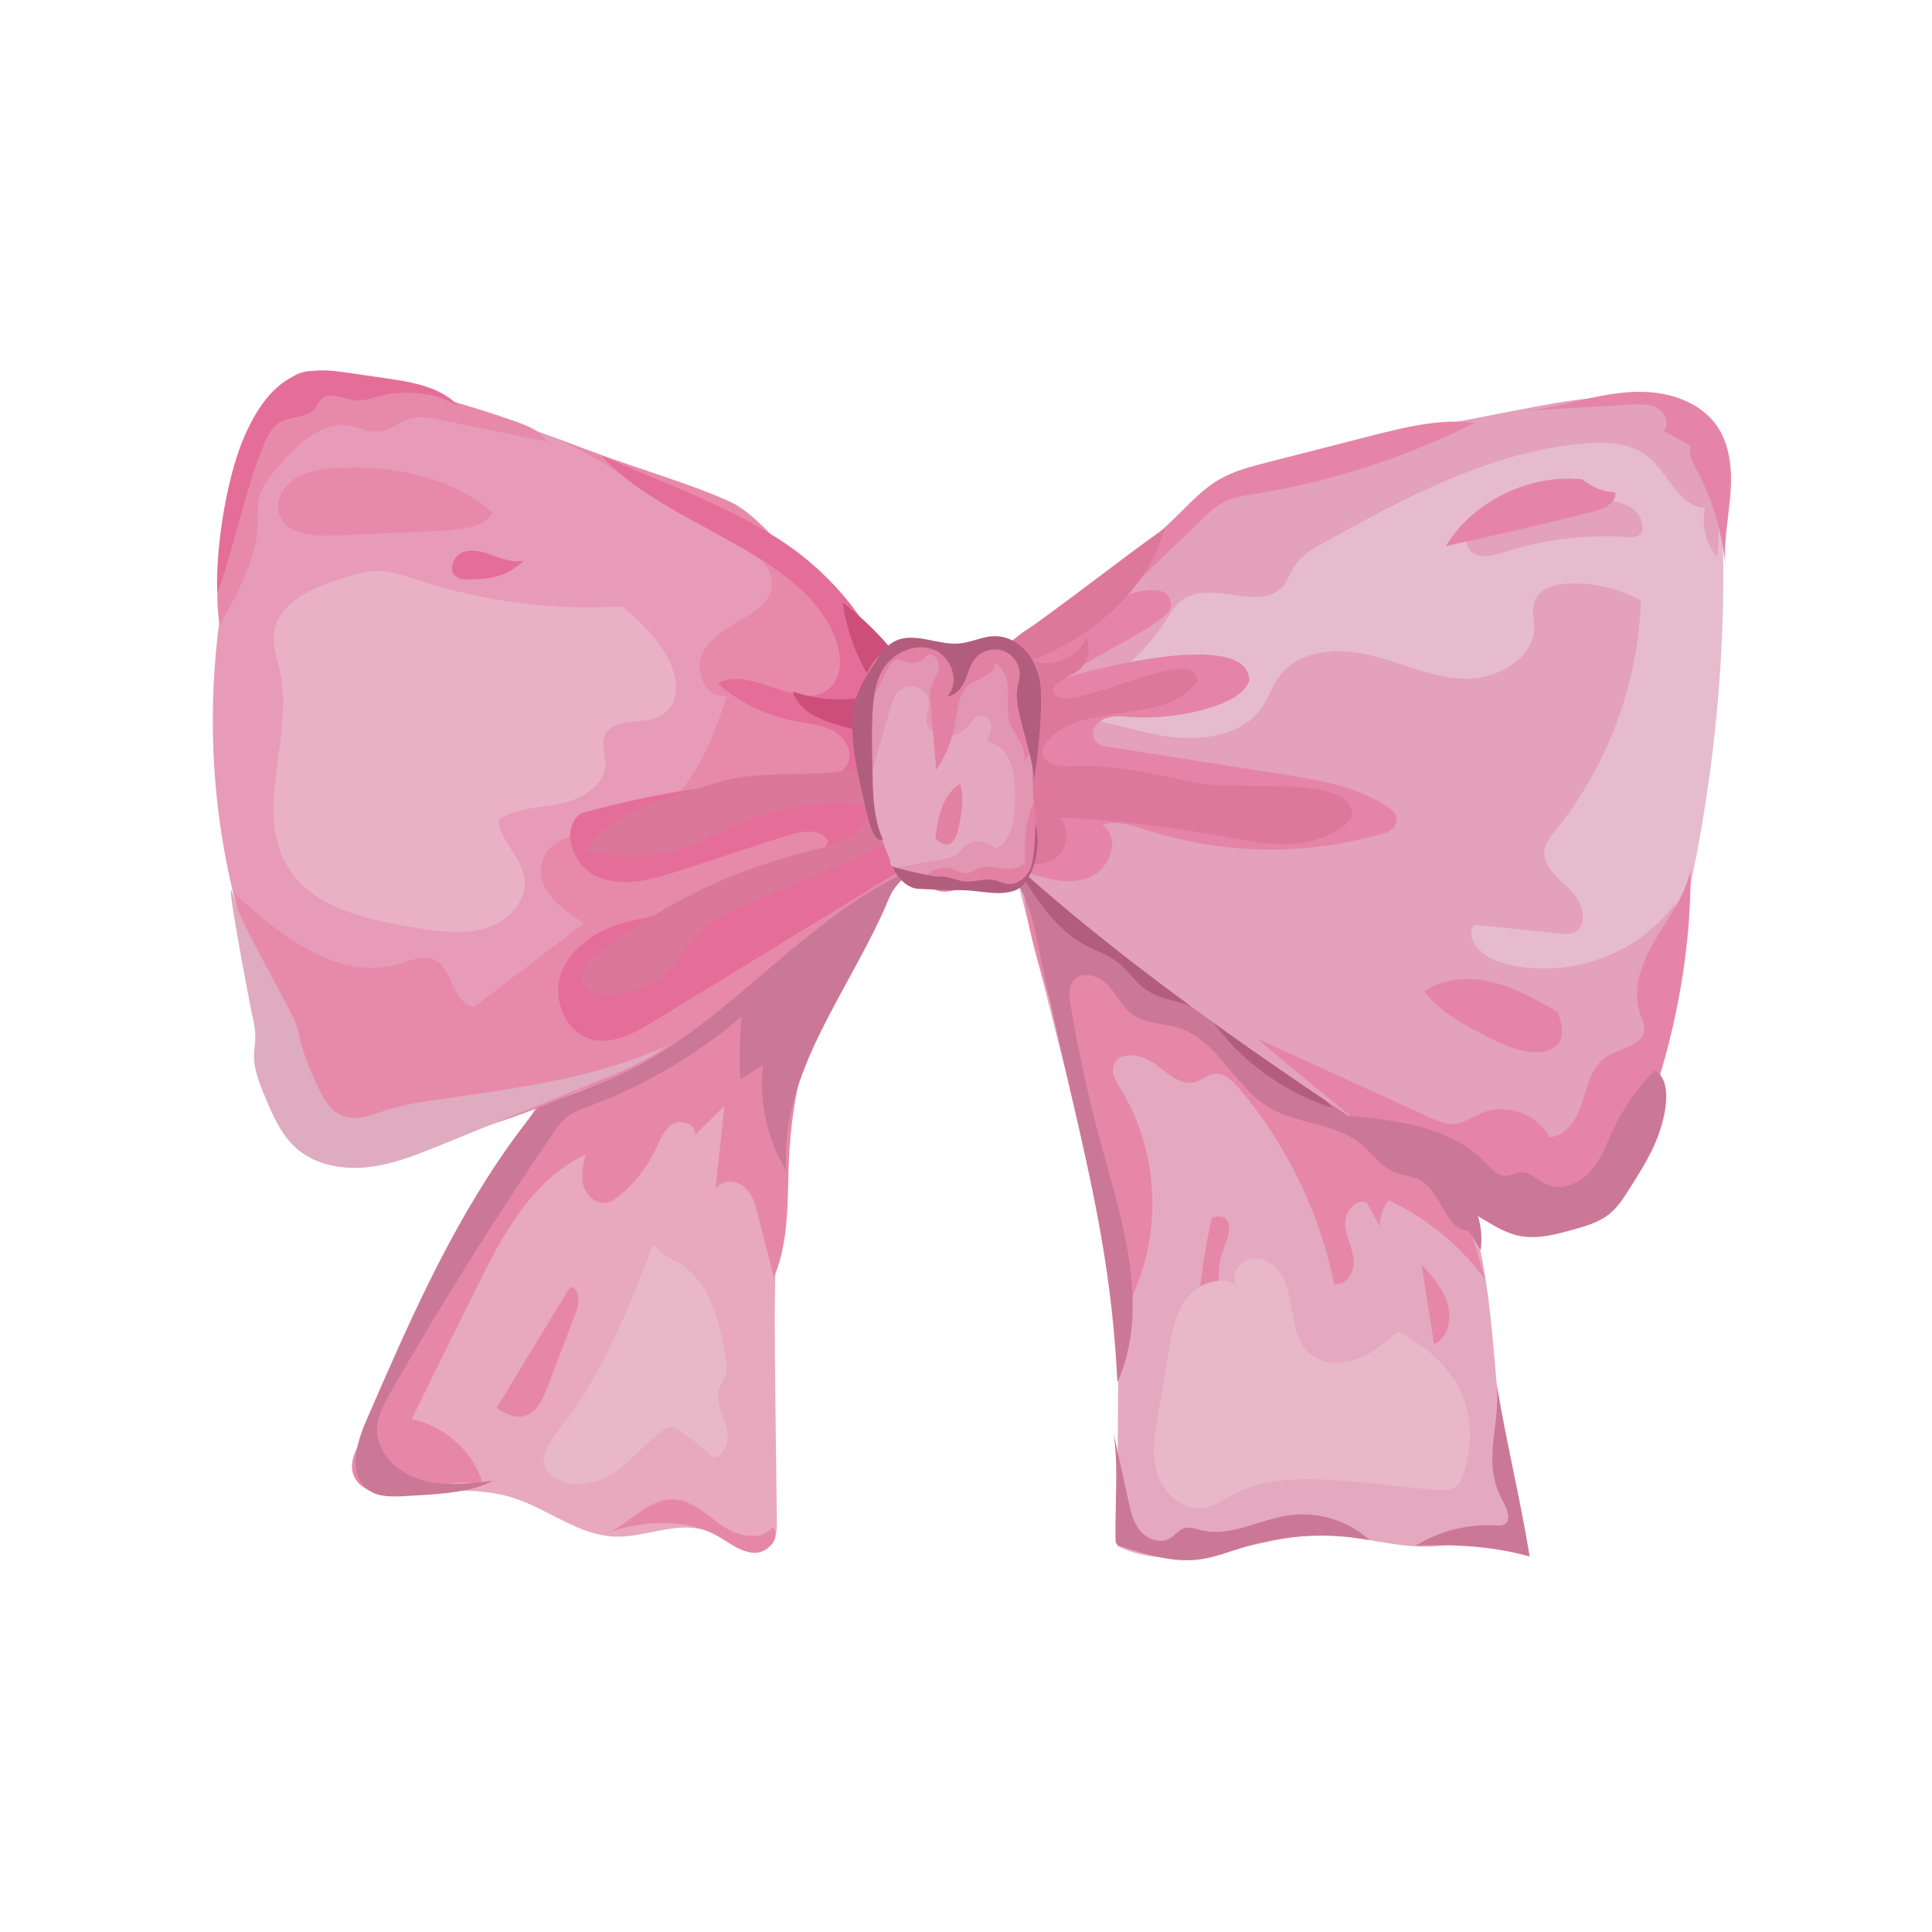 <svg xmlns="http://www.w3.org/2000/svg" xmlns:xlink="http://www.w3.org/1999/xlink" width="500" zoomAndPan="magnify" viewBox="0 0 375 375" height="500" preserveAspectRatio="xMidYMid meet" version="1.0"><defs><clipPath id="1153bfc670"><path d="M 42 71.59 L 90 71.59 L 90 116 L 42 116 Z M 42 71.59 " clip-rule="nonzero"/></clipPath></defs><rect x="-37.5" width="450" fill="#ffffff" y="-37.5" height="450" fill-opacity="1"/><rect x="-37.5" width="450" fill="#ffffff" y="-37.5" height="450" fill-opacity="1"/><path fill="#e8a8be" d="M 175.156 168.633 C 166.848 176.387 161.742 186.852 158.16 197.5 C 156.367 202.82 154.914 208.254 153.797 213.746 C 150.051 232.277 150.262 251.328 150.484 270.219 C 150.586 278.621 150.688 287.031 150.785 295.434 C 150.797 296.352 150.805 297.309 150.434 298.156 C 149.43 300.473 146.164 300.941 143.715 300.164 C 141.262 299.383 139.168 297.742 136.711 296.996 C 131.117 295.285 125.188 298.469 119.332 298.254 C 112.289 297.996 106.477 292.957 99.785 290.789 C 91.789 288.199 83.09 289.84 74.66 289.789 C 73.641 289.781 72.562 289.734 71.715 289.18 C 71.035 288.738 70.594 288.027 70.281 287.297 C 68.312 282.723 70.582 277.562 72.84 273.113 C 81.109 256.812 89.648 240.645 98.461 224.617 C 101.742 218.645 105.098 212.648 109.469 207.383 C 113.891 202.066 119.266 197.594 124.711 193.27 C 139.801 181.289 156.262 169.926 175.152 168.633 Z M 175.156 168.633 " fill-opacity="1" fill-rule="nonzero"/><path fill="#e5a9bf" d="M 196.648 167.484 C 202.348 190.082 208.039 212.688 213.738 235.281 C 214.836 239.637 215.938 244.004 216.504 248.453 C 217.129 253.344 217.094 258.293 217.062 263.219 C 216.988 275.5 216.91 287.777 216.836 300.059 C 222.918 303.121 230.227 302.621 236.938 301.285 C 243.645 299.945 250.301 297.848 257.148 297.961 C 264.121 298.074 270.945 300.488 277.914 300.172 C 284.277 299.883 291.328 297.488 296.566 301.02 C 287.531 277.301 293.098 249.727 282.141 226.785 C 276.086 214.125 265.449 204.023 253.801 195.863 C 242.156 187.707 229.375 181.238 217.195 173.859 C 211.375 170.336 205.109 166.449 196.648 167.48 Z M 196.648 167.484 " fill-opacity="1" fill-rule="nonzero"/><path fill="#e787a8" d="M 217.949 255.109 C 225.75 241.816 225.57 224.43 217.488 211.297 C 216.641 209.91 215.668 208.332 216.164 206.793 C 217.098 203.875 221.66 204.605 224.129 206.488 C 226.602 208.367 229.43 210.984 232.371 209.918 C 233.391 209.543 234.223 208.762 235.277 208.508 C 237.363 208.012 239.254 209.746 240.617 211.367 C 249.789 222.285 256.152 235.426 258.98 249.262 C 261.332 249.672 262.996 246.809 262.758 244.492 C 262.523 242.172 261.227 240.039 261.098 237.711 C 260.973 235.383 262.973 232.637 265.246 233.367 C 266.102 234.922 266.957 236.484 267.812 238.039 C 267.77 236.219 268.398 234.387 269.566 232.961 C 276.992 236.469 283.488 241.824 288.262 248.383 C 282.75 227.539 272.414 207.676 256.918 192.332 C 241.422 176.988 220.578 166.418 198.547 164.734 C 197.625 176.941 202.129 188.82 205.781 200.531 C 211.441 218.656 215.219 237.332 217.941 255.105 Z M 217.949 255.109 " fill-opacity="1" fill-rule="nonzero"/><path fill="#e787a8" d="M 93.781 288.309 C 92.105 281.969 86.484 276.777 79.887 275.492 C 84.016 267.113 88.145 258.742 92.273 250.363 C 97.348 240.066 103.141 229.043 113.691 224.059 C 113.188 226.031 112.684 228.105 113.211 230.074 C 113.742 232.043 115.684 233.809 117.738 233.438 C 118.699 233.27 119.52 232.668 120.27 232.055 C 123.285 229.555 125.727 226.402 127.359 222.891 C 128.188 221.113 128.938 219.098 130.688 218.129 C 132.434 217.164 135.355 218.418 134.867 220.316 C 136.777 218.438 138.688 216.562 140.598 214.684 C 140.02 220.086 139.434 225.496 138.855 230.898 C 139.754 228.988 142.766 228.953 144.398 230.32 C 146.031 231.688 146.633 233.863 147.145 235.895 C 148.164 239.922 149.188 243.938 150.211 247.965 C 153.332 240.598 152.762 232.332 153.168 224.371 C 154.234 203.293 162.723 182.641 176.875 166.66 C 149.914 173.078 125.406 188.867 108.805 210.527 C 100.629 221.188 94.383 233.109 88.176 244.957 C 82.086 256.59 75.992 268.223 69.902 279.855 C 69.008 281.566 68.082 283.426 68.367 285.328 C 69.016 289.746 75.168 290.867 79.625 289.828 C 84.078 288.785 88.898 286.734 93.781 288.316 Z M 93.781 288.309 " fill-opacity="1" fill-rule="nonzero"/><path fill="#e787a8" d="M 116.867 297.855 C 121.902 296.395 125.465 290.855 130.711 291.043 C 134.355 291.172 137.148 294.055 140.125 296.109 C 143.094 298.168 147.781 299.246 149.98 296.406 C 151.758 298.316 149.094 301.492 146.449 301.406 C 143.801 301.324 141.629 299.488 139.348 298.184 C 133.098 294.609 124.695 294.984 116.867 297.855 Z M 116.867 297.855 " fill-opacity="1" fill-rule="nonzero"/><path fill="#e787a8" d="M 96.398 273.266 C 101.148 265.453 105.891 257.645 110.645 249.832 C 112.59 249.98 112.523 252.789 111.844 254.57 C 110.023 259.359 108.203 264.156 106.383 268.945 C 105.699 270.742 104.969 272.613 103.516 273.902 C 102.066 275.191 99.664 275.688 96.398 273.266 Z M 96.398 273.266 " fill-opacity="1" fill-rule="nonzero"/><path fill="#e787a8" d="M 235.207 236.344 C 234.156 241.059 233.371 245.832 232.867 250.629 C 232.652 252.629 232.77 255.148 234.645 255.996 C 237.539 253.266 236.023 248.559 236.82 244.711 C 237.199 242.891 238.121 241.211 238.473 239.391 C 238.82 237.562 238.371 235.371 235.207 236.352 Z M 235.207 236.344 " fill-opacity="1" fill-rule="nonzero"/><path fill="#e787a8" d="M 275.926 245.441 C 276.734 250.59 277.535 255.734 278.344 260.887 C 281.648 259.449 281.945 254.824 280.449 251.617 C 278.945 248.41 276.238 245.809 275.934 245.441 Z M 275.926 245.441 " fill-opacity="1" fill-rule="nonzero"/><path fill="#e8b8c9" d="M 271.363 258.43 C 268.977 260.504 266.52 262.613 263.551 263.754 C 260.574 264.898 256.918 264.887 254.438 262.918 C 250.461 259.766 251.309 253.707 249.477 249.047 C 248.508 246.59 246.375 244.285 243.676 244.203 C 240.977 244.121 238.5 247.387 240.102 249.508 C 237.086 247.523 232.719 249.035 230.465 251.828 C 228.215 254.621 227.551 258.281 226.949 261.781 C 226.23 265.984 225.512 270.184 224.785 274.387 C 224.094 278.391 223.422 282.598 224.773 286.445 C 226.121 290.297 230.219 293.555 234.27 292.574 C 235.926 292.176 237.332 291.156 238.812 290.332 C 244.883 286.938 252.281 286.832 259.266 287.309 C 265.625 287.742 271.941 288.594 278.289 289.145 C 279.906 289.289 281.738 289.336 282.898 288.234 C 283.535 287.625 283.848 286.77 284.102 285.941 C 287.008 276.496 285.352 265.816 271.363 258.441 Z M 271.363 258.43 " fill-opacity="1" fill-rule="nonzero"/><path fill="#e8b8c9" d="M 126.762 241.652 C 121.828 254.305 116.773 267.168 108.25 277.855 C 106.648 279.871 104.812 282.375 105.816 284.734 C 106.086 285.375 106.551 285.922 107.09 286.375 C 110.254 289.082 115.305 288.258 118.84 286.027 C 122.379 283.801 125.008 280.453 128.312 277.914 C 128.848 277.504 129.445 277.098 130.129 277.047 C 130.949 276.996 131.691 277.469 132.355 277.938 C 134.496 279.445 136.535 281.102 138.438 282.883 C 140.992 282.574 141.656 279.164 140.938 276.762 C 140.219 274.355 138.785 271.883 139.578 269.5 C 139.918 268.48 140.645 267.602 140.914 266.559 C 141.168 265.594 141.004 264.582 140.836 263.598 C 139.664 256.598 137.902 248.699 131.637 245.078 C 130.465 244.398 129.062 243.781 126.762 241.652 Z M 126.762 241.652 " fill-opacity="1" fill-rule="nonzero"/><path fill="#cb7896" d="M 216.898 268.316 C 223.34 253.75 217.848 237.141 213.664 221.82 C 211.246 212.973 209.289 204.012 207.793 194.98 C 207.523 193.324 207.332 191.414 208.496 190.176 C 210.188 188.375 213.387 189.434 215.07 191.242 C 216.758 193.051 217.77 195.461 219.793 196.906 C 222.34 198.727 225.812 198.566 228.812 199.535 C 236.402 201.992 239.586 210.996 246.426 215.031 C 251.844 218.23 259.047 217.988 263.945 221.902 C 266.207 223.703 267.859 226.309 270.523 227.469 C 272.336 228.254 274.477 228.293 276.121 229.367 C 279.812 231.77 280.594 238.766 285.098 238.902 C 285.863 240.148 286.637 241.398 287.402 242.648 C 288.875 232.184 279.117 223.781 270.363 217.539 C 247.836 201.477 225.305 185.414 202.777 169.352 C 200.191 167.508 196.648 165.629 194.023 167.426 C 199.348 171.629 200.551 178.855 201.906 185.398 C 209.113 220.152 215.449 238.531 216.883 268.328 Z M 216.898 268.316 " fill-opacity="1" fill-rule="nonzero"/><path fill="#cb7896" d="M 95.613 287.406 C 90.945 287.992 86.105 288.559 81.617 287.191 C 77.125 285.824 73.074 281.945 73.188 277.359 C 73.246 274.805 74.547 272.445 75.832 270.215 C 85.652 253.086 96.16 236.324 107.332 220 C 108.133 218.824 108.953 217.641 110.082 216.762 C 111.309 215.816 112.812 215.289 114.273 214.742 C 125.129 210.707 135.238 204.773 143.973 197.305 C 143.543 201.355 143.441 205.438 143.684 209.504 C 145.152 208.574 146.625 207.641 148.094 206.715 C 147.25 213.805 148.863 221.152 152.625 227.273 C 151.266 207.879 165.387 191.844 172.66 174.113 C 174.027 170.777 178.121 168.898 178.594 165.371 C 146.508 174.98 117.934 195.363 98.848 222.262 C 87.078 238.848 78.965 257.574 70.922 276.152 C 69.027 280.539 67.559 286.547 71.566 289.27 C 73.516 290.594 76.094 290.52 78.469 290.395 C 85.082 290.043 91.695 289.695 95.621 287.406 Z M 95.613 287.406 " fill-opacity="1" fill-rule="nonzero"/><path fill="#cb7896" d="M 216.121 278.074 C 217.094 282.5 218.059 286.918 219.031 291.344 C 219.48 293.395 219.969 295.527 221.332 297.148 C 222.691 298.77 225.211 299.684 227.055 298.609 C 228.039 298.039 228.723 296.988 229.812 296.637 C 230.922 296.281 232.105 296.746 233.238 297.02 C 238.801 298.363 244.316 295.004 249.98 294.145 C 255.641 293.281 261.668 295.102 265.836 298.934 C 257.773 297.43 249.332 297.902 241.496 300.289 C 238.594 301.172 235.746 302.316 232.734 302.699 C 227.668 303.34 222.605 301.762 217.746 300.211 C 217.305 300.07 216.824 299.895 216.629 299.488 C 216.527 299.273 216.523 299.039 216.516 298.809 C 216.414 291.578 217.121 284.336 216.121 278.086 Z M 216.121 278.074 " fill-opacity="1" fill-rule="nonzero"/><path fill="#cb7896" d="M 274.844 299.992 C 279.398 297.148 284.898 295.758 290.301 296.094 C 290.832 296.129 291.387 296.168 291.863 295.953 C 293.492 295.203 292.543 292.852 291.68 291.312 C 287.395 283.617 291.367 277.184 290.484 268.477 C 292.512 280.707 294.887 289.887 296.914 302.129 C 288.906 299.816 280.211 299.777 274.836 300 Z M 274.844 299.992 " fill-opacity="1" fill-rule="nonzero"/><path fill="#b35d7d" d="M 197.66 168.852 C 201.102 174.449 204.805 180.301 210.656 183.465 C 212.809 184.625 215.203 185.398 217.109 186.91 C 219.051 188.449 220.363 190.664 222.398 192.078 C 225.633 194.332 230.148 194.211 233.359 196.5 C 234.848 197.555 235.926 199.043 237.066 200.445 C 242.586 207.195 250.152 212.332 258.562 215.031 C 241.664 194.621 216.645 182.074 198.32 162.863 C 197.543 163.371 195.32 165.035 197.668 168.848 Z M 197.66 168.852 " fill-opacity="1" fill-rule="nonzero"/><path fill="#e79bb8" d="M 171.609 129.609 C 162.758 115.668 149.332 104.902 134.656 96.883 C 119.98 88.863 103.988 83.41 88.004 78.277 C 80.461 75.863 72.805 73.488 64.875 72.992 C 62.531 72.848 60.008 72.918 58.082 74.227 C 56.426 75.352 55.488 77.207 54.656 78.996 C 40.711 109.02 37.547 143.672 45.828 175.621 C 47.066 180.395 48.543 185.109 49.523 189.934 C 50.371 194.152 50.832 198.438 51.727 202.645 C 53.137 209.273 55.637 215.684 59.105 221.559 C 59.914 222.926 60.828 224.316 62.242 225.09 C 64.488 226.316 67.281 225.633 69.746 224.918 C 76.582 222.945 83.426 220.977 90.262 219.004 C 103.035 215.32 115.973 211.566 127.316 204.785 C 145.566 193.883 158.809 175.688 178.328 167.125 C 174.875 154.551 178.086 139.809 171.609 129.609 Z M 171.609 129.609 " fill-opacity="1" fill-rule="nonzero"/><path fill="#eab1c5" d="M 120.715 117.719 C 107.309 118.523 93.738 116.762 81.016 112.562 C 78.531 111.742 76.016 110.816 73.398 110.816 C 71.289 110.816 69.238 111.41 67.215 112 C 61.086 113.793 53.836 116.828 53.176 123.027 C 52.91 125.508 53.844 127.934 54.367 130.375 C 57.102 143.109 48.977 157.723 56.129 168.711 C 61.164 176.441 71.543 178.605 80.812 180.082 C 85.301 180.801 89.984 181.504 94.316 180.164 C 98.648 178.82 102.457 174.75 101.789 170.371 C 101.164 166.266 96.957 163.195 96.785 159.047 C 100.281 156.785 104.766 156.82 108.867 155.953 C 112.973 155.086 117.434 152.43 117.508 148.34 C 117.543 146.473 116.637 144.535 117.352 142.801 C 118.652 139.656 123.332 140.375 126.711 139.523 C 132.746 138.012 134.441 128.695 120.711 117.723 Z M 120.715 117.719 " fill-opacity="1" fill-rule="nonzero"/><path fill="#e78aa9" d="M 108.363 85.191 C 118.281 90.07 130.488 98.215 140.402 103.094 C 145.652 105.672 151.848 110.77 149.148 115.859 C 148.371 117.328 146.957 118.363 145.527 119.262 C 142.133 121.387 138.18 123.219 136.387 126.746 C 134.598 130.27 137.125 135.848 141.078 135.039 C 137.902 145.016 133.383 156.359 123.156 159.5 C 116.426 161.562 106.605 160.98 105.109 167.695 C 104.02 172.594 109.012 176.559 113.383 179.199 C 106.242 184.625 99.098 190.047 91.949 195.473 C 87.668 194.727 87.969 187.547 83.883 186.105 C 81.902 185.402 79.777 186.398 77.773 187.023 C 65.984 190.707 54.367 181.68 45.445 173.328 C 47.941 186.777 50.73 200.176 53.801 213.512 C 54.664 217.246 55.824 221.363 59.164 223.379 C 62.047 225.113 65.715 224.754 69.062 224.254 C 83.973 222.008 98.621 218.094 112.281 211.625 C 136.836 204.625 152.277 180.754 175.152 169.59 C 175.918 169.219 176.73 168.816 177.156 168.098 C 178.211 166.305 176.242 164.355 174.969 162.699 C 168.906 154.773 178.578 143.191 175.176 133.879 C 172.859 127.535 165.391 124.609 161.09 119.344 C 158.586 116.273 157.195 112.441 154.652 109.402 C 151.59 105.73 146.09 99.375 141.688 97.375 C 133.094 93.469 122.992 90.902 108.355 85.207 Z M 108.363 85.191 " fill-opacity="1" fill-rule="nonzero"/><path fill="#e78aa9" d="M 42.621 121.348 C 46.133 115.172 49.734 108.715 50.031 101.66 C 50.105 99.797 49.961 97.902 50.484 96.109 C 51.074 94.113 52.457 92.438 53.809 90.828 C 57.48 86.445 62.371 81.598 68.07 82.68 C 69.879 83.023 71.609 83.973 73.453 83.828 C 75.781 83.652 77.613 81.785 79.871 81.203 C 81.641 80.742 83.512 81.105 85.305 81.473 C 92.285 82.898 99.262 84.32 106.234 85.746 C 104.957 83.648 102.438 82.645 100.082 81.812 C 88.406 77.727 76.375 74.566 64.164 72.379 C 61.824 71.961 59.23 71.625 57.227 72.863 C 56.047 73.594 55.258 74.766 54.527 75.922 C 44.98 91.082 40.742 109.355 42.621 121.348 Z M 42.621 121.348 " fill-opacity="1" fill-rule="nonzero"/><g clip-path="url(#1153bfc670)"><path fill="#e56e98" d="M 42.184 115.113 C 45.148 107.211 47.812 94.535 51.031 86.73 C 51.793 84.883 52.672 82.918 54.434 81.922 C 56.547 80.723 59.609 81.141 61.121 79.273 C 61.594 78.691 61.848 77.941 62.402 77.438 C 64.051 75.914 66.656 77.473 68.914 77.707 C 70.594 77.879 72.23 77.254 73.859 76.836 C 78.934 75.531 84.527 76.281 89.055 78.863 C 85.637 75.137 80.129 74.184 75.062 73.445 C 72.656 73.098 70.25 72.75 67.848 72.398 C 64.973 71.98 62.008 71.566 59.188 72.262 C 53.59 73.637 50.043 78.949 47.707 84.102 C 43.48 93.406 41.785 108.43 42.184 115.113 Z M 42.184 115.113 " fill-opacity="1" fill-rule="nonzero"/></g><path fill="#dfabbf" d="M 45.828 175.621 C 46.875 179.395 55.836 194.82 57.332 198.445 C 57.902 199.836 58.145 201.324 58.523 202.781 C 59.195 205.367 60.293 207.832 61.387 210.281 C 62.535 212.852 63.945 215.672 66.645 216.641 C 69.387 217.625 72.363 216.32 75.133 215.43 C 78.398 214.383 81.82 213.887 85.223 213.398 C 86.125 213.27 87.02 213.141 87.922 213.008 C 92.449 212.363 96.98 211.715 101.488 210.93 C 111.098 209.27 120.676 206.988 129.508 202.945 C 125.543 205.961 120.844 207.883 116.199 209.773 C 111.238 211.797 106.277 213.816 101.309 215.844 C 95.992 218.012 90.68 220.176 85.359 222.332 C 80.848 224.156 76.27 226.004 71.418 226.543 C 66.566 227.086 61.328 226.16 57.668 223.016 C 54.664 220.43 53.043 216.68 51.52 213.07 C 50.242 210.035 48.934 206.824 49.387 203.57 C 49.801 200.602 49.406 198.945 48.738 196.016 C 48.738 196.016 42.363 163.176 45.828 175.609 Z M 45.828 175.621 " fill-opacity="1" fill-rule="nonzero"/><path fill="#e56e98" d="M 116.773 88.461 C 128.824 102.078 155.789 107.086 162.156 123.965 C 163.383 127.215 163.625 131.375 160.938 133.648 C 155.219 138.477 145.789 128.891 139.289 132.66 C 143.477 136.367 148.73 138.926 154.281 139.961 C 156.809 140.438 159.48 140.625 161.719 141.863 C 163.965 143.102 165.629 145.848 164.574 148.141 C 163.395 150.707 159.895 151.094 157.004 151.168 C 142.027 151.582 127.109 153.844 112.711 157.887 C 108.52 161.168 111.363 168.461 116.367 170.367 C 121.371 172.273 126.98 170.609 132.078 168.941 C 138.922 166.699 145.766 164.461 152.609 162.223 C 155.406 161.305 159.184 160.695 160.73 163.152 C 159.797 166.672 155.754 168.48 152.059 168.98 C 148.363 169.48 144.469 169.199 141.062 170.672 C 138.113 171.949 135.867 174.414 133.023 175.898 C 129.629 177.668 125.645 177.922 121.914 178.852 C 116.441 180.211 111.078 183.461 109.039 188.578 C 106.996 193.707 109.648 200.625 115.156 201.824 C 119.238 202.715 123.27 200.457 126.809 198.289 C 143.207 188.262 159.598 178.238 175.996 168.211 C 170.598 161.273 174.066 151.5 174.34 142.797 C 174.758 129.289 166.594 116.621 155.887 108.031 C 145.176 99.438 127.961 93.43 116.766 88.469 Z M 116.773 88.461 " fill-opacity="1" fill-rule="nonzero"/><path fill="#e56e98" d="M 101.754 108.75 C 99.793 109.312 97.719 108.555 95.801 107.848 C 93.887 107.141 91.746 106.469 89.844 107.199 C 87.941 107.93 86.914 110.758 88.559 111.949 C 89.344 112.516 90.402 112.508 91.383 112.473 C 94.711 112.359 98.047 112.25 101.754 108.75 Z M 101.754 108.75 " fill-opacity="1" fill-rule="nonzero"/><path fill="#db789a" d="M 168.773 165.441 C 160.387 168.992 152 172.547 143.613 176.094 C 141.527 176.977 139.41 177.871 137.633 179.25 C 133.254 182.633 131.238 188.59 126.273 191.094 C 124.582 191.949 122.68 192.316 120.809 192.676 C 119.262 192.969 117.652 193.266 116.105 192.918 C 114.562 192.57 113.102 191.391 112.977 189.852 C 112.84 188.16 114.27 186.777 115.602 185.691 C 127.445 176.035 141.559 169.023 156.539 165.34 C 161.102 164.219 166.395 162.926 168.355 158.758 C 168.664 158.117 168.844 157.301 168.402 156.742 C 168.02 156.254 167.32 156.152 166.695 156.102 C 159.09 155.453 151.328 156.641 144.293 159.531 C 140.355 161.145 136.648 163.285 132.598 164.613 C 126.543 166.605 119.848 166.695 113.742 164.863 C 119.164 157.16 129.246 155.098 138.449 152.117 C 147.656 149.137 157.652 151.074 167.047 149.195 C 168.922 148.816 170.879 148.359 172.723 148.863 C 176.25 149.836 177.863 154.109 177.078 157.598 C 176.297 161.078 173.598 163.402 168.77 165.445 Z M 168.773 165.441 " fill-opacity="1" fill-rule="nonzero"/><path fill="#cb4f79" d="M 163.555 116.91 C 164.453 123.25 166.941 129.371 170.742 134.586 C 165.285 136.266 159.262 136.133 153.895 134.215 C 154.988 138.129 159.547 139.918 163.566 140.984 C 167.586 142.055 172.164 143.348 173.926 147.027 C 174.621 143.484 175.316 139.938 176.02 136.395 C 176.406 134.406 176.797 132.301 176.09 130.391 C 175.684 129.285 174.934 128.328 174.18 127.41 C 171.449 124.051 168.539 120.836 163.555 116.91 Z M 163.555 116.91 " fill-opacity="1" fill-rule="nonzero"/><path fill="#e78aa9" d="M 95.586 99.438 C 87.516 92.484 76.109 90.246 65.355 90.84 C 62.484 91 59.5 91.383 57.133 92.961 C 54.762 94.543 53.234 97.648 54.352 100.223 C 55.871 103.734 60.738 104.117 64.648 103.945 C 70.512 103.691 76.371 103.441 82.234 103.188 C 88.098 102.934 94.383 102.781 95.586 99.438 Z M 95.586 99.438 " fill-opacity="1" fill-rule="nonzero"/><path fill="#e6bccd" d="M 194.625 135 C 211.719 117.273 229.684 98.973 253.082 90.492 C 264.129 86.492 275.91 84.883 287.586 83.301 C 296.957 82.027 306.32 80.754 315.691 79.488 C 321.793 78.656 329.492 78.566 332.387 83.859 C 333.352 85.621 333.539 87.672 333.688 89.664 C 337.488 139.836 327.934 190.914 306.203 236.555 C 299.031 237.887 291.539 236.109 285.004 232.938 C 278.469 229.77 272.727 225.266 267.043 220.801 C 245.105 203.559 223.176 186.324 201.238 169.082 C 199.816 167.961 198.363 166.809 197.477 165.25 C 196.395 163.344 196.305 161.066 196.242 158.883 C 196.004 151.051 195.773 143.227 194.625 135 Z M 194.625 135 " fill-opacity="1" fill-rule="nonzero"/><path fill="#e3a1bb" d="M 203.828 139.266 C 211.027 138.594 218.031 141.422 225.145 142.723 C 232.258 144.02 240.816 143.207 244.883 137.375 C 246.273 135.383 246.988 132.996 248.469 131.062 C 252.246 126.133 259.734 125.684 265.871 127.152 C 272.008 128.617 277.855 131.535 284.168 131.73 C 290.48 131.922 297.688 127.957 297.77 121.805 C 297.793 120.039 297.234 118.188 297.91 116.551 C 298.879 114.191 301.883 113.387 304.488 113.273 C 309.352 113.066 314.262 114.219 318.5 116.551 C 318.008 132.691 312.074 148.629 301.824 161.316 C 300.988 162.348 300.098 163.418 299.832 164.703 C 299.16 167.945 302.48 170.449 304.883 172.781 C 307.281 175.117 308.508 179.918 305.324 181.062 C 304.488 181.359 303.562 181.273 302.68 181.184 C 297.164 180.613 291.641 180.047 286.125 179.477 C 284.082 182.328 287.902 185.785 291.316 186.805 C 303.539 190.449 317.914 185.547 325.141 175.273 C 323.203 192.82 319.035 210.133 312.758 226.688 C 311.133 230.969 309.016 235.582 304.773 237.527 C 298.918 240.211 292.211 236.574 286.836 233.074 C 256.895 213.574 226.844 193.996 200.047 170.559 C 198.262 169 196.434 167.336 195.586 165.156 C 194.691 162.859 195.004 160.301 195.328 157.863 C 196.406 149.75 197.68 139.836 203.84 139.266 Z M 203.828 139.266 " fill-opacity="1" fill-rule="nonzero"/><path fill="#e3a1bb" d="M 203.555 137.113 C 212.789 134.598 220.996 128.637 226.094 120.723 C 227.125 119.121 228.086 117.387 229.684 116.309 C 235.207 112.59 244.465 118.773 248.922 113.883 C 250.016 112.68 250.477 111.051 251.379 109.711 C 252.703 107.734 254.887 106.492 256.984 105.324 C 272.586 96.645 288.848 87.941 306.715 86.129 C 311.297 85.66 316.359 85.805 319.902 88.672 C 323.875 91.891 325.809 98.301 330.969 98.602 C 330.164 101.906 331.078 105.566 333.352 108.148 C 333.922 100.66 333.547 93.098 332.242 85.691 C 331.93 83.93 331.531 82.098 330.355 80.723 C 329.043 79.188 326.98 78.48 324.98 78.012 C 315.07 75.699 304.695 77.629 294.699 79.562 C 285.969 81.254 277.242 82.945 268.512 84.633 C 257.805 86.703 246.871 88.855 237.426 94.207 C 224.191 101.707 215.227 114.707 202.938 123.598 C 200.203 125.57 197.242 127.41 195.328 130.156 C 193.41 132.895 192.871 136.902 195.121 139.391 C 197.371 141.875 202.637 141.027 203.555 137.121 Z M 203.555 137.113 " fill-opacity="1" fill-rule="nonzero"/><path fill="#e3a1bb" d="M 310.707 97.086 C 303.941 97.16 297.18 98.07 290.656 99.797 C 288.945 100.25 287.18 100.801 285.93 102.02 C 284.68 103.238 284.156 105.336 285.223 106.711 C 286.695 108.602 289.707 107.906 292.016 107.164 C 299.598 104.723 307.66 103.727 315.629 104.254 C 316.723 104.324 318.062 104.305 318.598 103.375 C 318.848 102.949 318.84 102.434 318.781 101.949 C 318.469 99.504 316.648 97.305 310.699 97.082 Z M 310.707 97.086 " fill-opacity="1" fill-rule="nonzero"/><path fill="#e684a7" d="M 328.137 168.82 C 327.145 173.766 323.922 177.945 321.332 182.305 C 318.746 186.66 316.688 191.867 318.305 196.652 C 318.68 197.777 319.266 198.902 319.102 200.074 C 318.676 203.062 314.434 203.41 311.844 205.074 C 308.984 206.91 308.18 210.551 307.184 213.746 C 306.188 216.941 304.141 220.477 300.727 220.742 C 298.523 216.344 292.625 214.113 287.949 215.898 C 285.934 216.668 284.098 218.09 281.934 218.152 C 280.406 218.199 278.957 217.551 277.578 216.922 C 266.348 211.797 255.129 206.668 243.898 201.543 C 248.934 205.715 253.965 209.887 259 214.051 C 269.102 222.418 279.379 230.906 291.488 236.184 C 294.777 237.617 298.328 238.824 301.906 238.418 C 309.664 237.527 314.336 229.758 317.238 222.691 C 324.387 205.285 328.281 186.617 328.141 168.816 Z M 328.137 168.82 " fill-opacity="1" fill-rule="nonzero"/><path fill="#e684a7" d="M 302.312 196.422 C 298.336 194.117 294.285 191.785 289.797 190.664 C 285.309 189.551 280.242 189.805 276.445 192.387 C 279.105 196.145 283.383 198.438 287.508 200.602 C 290.648 202.25 293.91 203.93 297.465 204.207 C 301.016 204.484 304.977 202.969 302.312 196.418 Z M 302.312 196.422 " fill-opacity="1" fill-rule="nonzero"/><path fill="#e684a7" d="M 198.457 169.012 C 202.641 170.473 207.281 171.934 211.406 170.332 C 215.531 168.723 217.625 162.453 213.922 160.059 C 216.988 159.176 220.23 160.344 223.27 161.309 C 237.98 165.988 254.191 166.113 268.965 161.629 C 269.84 161.363 270.582 160.75 270.922 159.926 C 271.566 158.355 270.355 157.289 269.207 156.531 C 263.238 152.594 255.863 151.379 248.75 150.262 C 237.523 148.492 226.293 146.727 215.059 144.965 C 214.023 144.797 212.91 144.605 212.383 143.48 C 211.848 142.328 212.277 140.984 213.281 140.18 C 215.172 138.66 217.617 139.035 219.898 139.199 C 227.98 139.789 241.086 137.027 242.48 132.148 C 242.48 123.062 218.285 128.176 206.66 131.559 C 212.473 127.031 221.285 123.645 226.316 119.324 C 228.086 117.805 227.215 114.938 224.879 114.641 C 221.578 114.23 218.055 115.301 215.785 117.68 C 221.59 112.09 227.391 106.504 233.195 100.91 C 234.652 99.508 236.145 98.082 237.992 97.23 C 239.613 96.48 241.418 96.223 243.191 95.938 C 258.188 93.535 272.785 88.832 286.289 82.051 C 279.469 81.215 272.625 82.93 265.984 84.625 C 259.359 86.32 252.734 88.02 246.102 89.711 C 242.754 90.566 239.355 91.449 236.402 93.211 C 233.645 94.859 231.41 97.207 229.137 99.449 C 220.512 107.965 210.805 115.43 200.297 121.625 C 198.621 122.609 196.816 123.688 196.094 125.461 C 195.344 127.297 195.969 129.355 196.328 131.301 C 197.672 138.5 195.262 145.789 194.203 153.035 C 193.141 160.285 194.184 167.504 198.469 169 Z M 198.457 169.012 " fill-opacity="1" fill-rule="nonzero"/><path fill="#e684a7" d="M 307.102 93.027 C 296.715 91.996 285.945 97.27 280.602 106.004 C 290.195 103.941 299.758 101.703 309.262 99.293 C 311.289 98.777 313.801 97.613 313.547 95.586 C 312.086 95.379 310.57 95.574 307.102 93.027 Z M 307.102 93.027 " fill-opacity="1" fill-rule="nonzero"/><path fill="#e684a7" d="M 295.473 79.77 C 302.473 79.355 309.48 78.945 316.484 78.531 C 318.273 78.426 320.191 78.348 321.742 79.234 C 323.289 80.117 324.145 82.363 322.941 83.664 C 324.676 84.617 326.41 85.574 328.141 86.523 C 327.633 87.996 328.461 89.551 329.191 90.926 C 332.359 96.852 334.316 103.387 334.918 110.047 C 334.488 105.332 335.508 100.617 335.875 95.898 C 336.238 91.176 335.84 86.109 332.973 82.285 C 330.016 78.332 324.859 76.387 319.844 76.098 C 314.828 75.809 309.852 76.957 304.965 78.102 C 301.836 78.832 298.699 79.562 295.465 79.766 Z M 295.473 79.77 " fill-opacity="1" fill-rule="nonzero"/><path fill="#dd789a" d="M 226.086 102.508 C 222.781 114.492 212.156 123.555 200.336 128.199 C 204.281 129.754 209.332 127.621 210.859 123.75 C 211.988 126.145 210.953 129.301 208.602 130.609 C 206.68 131.676 203.508 133.062 204.781 134.824 C 205.395 135.672 206.68 135.617 207.734 135.477 C 215.938 134.375 232.352 125.75 232.352 132.176 C 226.43 141.051 209.961 135.758 203.168 144.02 C 202.73 144.551 202.34 145.152 202.289 145.828 C 202.094 148.262 205.664 148.848 208.164 148.723 C 215.684 148.348 223.148 149.988 230.492 151.629 C 241.125 153.996 263.383 149.824 262.395 158.738 C 259.488 162.086 254.855 163.613 250.363 163.824 C 245.875 164.039 241.418 163.102 236.996 162.289 C 226.66 160.395 216.191 159.188 205.688 158.68 C 207.527 160.754 207.398 164.207 205.418 166.152 C 203.438 168.098 199.895 168.25 197.75 166.477 C 195.547 164.664 195.102 161.582 194.801 158.781 C 193.902 150.277 193 141.777 192.09 133.273 C 191.992 132.355 191.898 131.406 192.145 130.516 C 192.699 128.535 194.566 125.652 196.277 124.453 C 208.121 116.125 217.926 108.246 226.082 102.516 Z M 226.086 102.508 " fill-opacity="1" fill-rule="nonzero"/><path fill="#cb7896" d="M 321.145 207.766 C 317.844 211.105 315.121 214.996 313.137 219.207 C 311.82 222 310.785 224.996 308.73 227.328 C 306.68 229.66 303.203 231.184 300.32 229.934 C 298.508 229.148 296.984 227.34 295.012 227.559 C 294.145 227.652 293.359 228.141 292.496 228.207 C 290.758 228.336 289.438 226.809 288.238 225.574 C 281.633 218.703 271.102 217.406 261.477 216.523 C 269.77 224.559 279.086 231.59 289.148 237.406 C 290.855 238.395 292.613 239.355 294.547 239.809 C 298.137 240.652 301.871 239.645 305.422 238.648 C 307.832 237.969 310.312 237.258 312.262 235.727 C 313.926 234.422 315.082 232.625 316.199 230.863 C 318.07 227.93 319.949 224.977 321.309 221.789 C 323.809 215.938 324.465 209.352 321.141 207.766 Z M 321.145 207.766 " fill-opacity="1" fill-rule="nonzero"/><path fill="#e4a7bd" d="M 171.156 131.648 C 170.461 128.742 173.625 126.145 176.68 125.859 C 179.73 125.578 182.691 126.77 185.703 127.316 C 188.719 127.863 191.867 127.762 194.844 127.027 C 195.988 126.746 197.195 126.367 198.309 126.75 C 200.367 127.457 200.691 130.113 200.656 132.242 C 200.477 143.359 200.301 154.473 200.117 165.594 C 200.09 167.492 199.891 169.699 198.262 170.738 C 197.117 171.469 195.633 171.355 194.273 171.215 C 188.488 170.621 182.703 170.031 176.922 169.434 C 175.578 169.301 174.121 169.109 173.16 168.18 C 172.59 167.625 172.895 167.289 172.594 166.559 C 168.82 157.285 165.25 146.125 171.145 131.641 Z M 171.156 131.648 " fill-opacity="1" fill-rule="nonzero"/><path fill="#e296b1" d="M 168.871 151.164 C 170.191 146.566 171.516 141.969 172.836 137.375 C 173.172 136.207 173.543 134.98 174.438 134.145 C 175.469 133.18 177.137 132.93 178.418 133.555 C 179.695 134.176 180.496 135.625 180.332 137.004 C 180.238 137.805 179.852 138.559 179.797 139.367 C 179.672 141.309 181.688 142.941 183.688 142.941 C 185.684 142.941 187.5 141.68 188.68 140.113 C 189.02 139.66 189.344 139.16 189.871 138.93 C 190.93 138.465 192.18 139.465 192.379 140.578 C 192.582 141.699 192.078 142.809 191.59 143.84 C 193.836 144.309 195.516 146.242 196.281 148.352 C 197.047 150.461 197.055 152.746 197.047 154.988 C 197.047 158.699 196.582 163.172 193.164 164.816 C 191.852 163.055 188.898 162.777 187.258 164.254 C 186.664 164.793 186.238 165.504 185.578 165.957 C 184.938 166.395 184.141 166.547 183.375 166.688 C 179.98 167.312 176.586 167.938 173.191 168.562 C 174.137 170.078 176.273 170.289 178.094 170.336 C 183.367 170.473 188.648 170.613 193.926 170.75 C 194.867 170.773 195.828 170.797 196.734 170.543 C 198.797 169.965 200.215 168.027 200.75 166.004 C 201.285 163.98 201.09 161.852 200.922 159.77 C 200.32 152.457 200.031 145.062 201.215 137.816 C 201.664 135.07 202.312 132.184 201.293 129.586 C 199.996 126.277 195.816 124.352 192.363 125.465 C 191.309 125.809 190.336 126.391 189.258 126.645 C 185.637 127.504 182.184 124.582 178.465 124.434 C 174.918 124.293 171.691 126.781 170.008 129.824 C 168.32 132.871 167.887 136.406 167.527 139.848 C 167.012 144.809 166.711 150.215 168.859 151.152 Z M 168.871 151.164 " fill-opacity="1" fill-rule="nonzero"/><path fill="#e381a3" d="M 165.559 143.285 C 167.785 138.828 170.012 134.375 172.246 129.914 C 172.672 129.07 173.262 128.109 174.223 128.051 C 174.805 128.016 175.336 128.336 175.883 128.52 C 177.387 129.012 179.207 128.371 180.031 127.051 C 181.363 126.703 182.414 128.371 182.215 129.695 C 182.012 131.023 181.117 132.16 180.758 133.457 C 180.457 134.551 180.551 135.711 180.645 136.852 C 181.012 141.047 181.371 145.242 181.734 149.438 C 183.621 146.637 184.891 143.445 185.438 140.137 C 185.875 137.523 186.039 134.492 188.195 132.871 C 190.023 131.5 193.293 130.902 193.07 128.664 C 194.984 129.637 195.629 132.008 195.664 134.105 C 195.699 136.207 195.34 138.375 196.047 140.363 C 196.941 142.867 199.496 145.129 198.691 147.664 C 200.332 146.359 200.602 144.004 200.266 141.969 C 199.93 139.938 199.109 137.98 199.035 135.918 C 198.906 132.383 200.766 128.195 198.191 125.707 C 196.555 124.129 193.891 124.215 191.656 124.77 C 189.422 125.316 187.176 126.23 184.891 125.918 C 182.945 125.652 181.23 124.535 179.309 124.129 C 175.133 123.242 170.863 126.023 168.816 129.68 C 166.77 133.324 166.477 137.641 165.559 143.285 Z M 165.559 143.285 " fill-opacity="1" fill-rule="nonzero"/><path fill="#e381a3" d="M 181.547 162.648 C 182.066 158.715 182.898 154.281 186.328 152.148 C 187.199 154.738 186.68 157.555 186.148 160.23 C 185.945 161.262 185.727 162.336 185.059 163.16 C 184.395 163.984 183.145 164.461 181.547 162.652 Z M 181.547 162.648 " fill-opacity="1" fill-rule="nonzero"/><path fill="#e381a3" d="M 200.465 156.031 C 199.086 159.566 198.605 163.426 199.07 167.18 C 198.309 168.594 196.328 168.82 194.703 168.605 C 193.082 168.379 191.359 167.91 189.859 168.551 C 189.137 168.859 188.52 169.41 187.742 169.512 C 186.738 169.641 185.832 169 184.883 168.676 C 183.02 168.031 180.762 168.723 179.609 170.285 C 179.539 172.047 181.684 173.16 183.492 173.07 C 185.301 172.988 187.016 172.18 188.824 172.121 C 191.32 172.035 193.828 173.352 196.223 172.672 C 199.074 171.855 200.344 168.633 200.785 165.77 C 201.414 161.688 201.18 157.473 200.461 156.035 Z M 200.465 156.031 " fill-opacity="1" fill-rule="nonzero"/><path fill="#b35d7d" d="M 171.387 162.953 C 169.555 158.953 169.441 154.438 169.359 150.062 C 169.34 149.117 169.324 148.18 169.305 147.238 C 169.242 143.863 169.176 140.48 169.445 137.109 C 169.641 134.652 170.043 132.141 171.305 130.004 C 173.207 126.77 177.457 124.746 181.051 126.023 C 184.648 127.305 186.434 132.332 183.895 135.117 C 185.52 135.023 186.688 133.551 187.312 132.082 C 187.938 130.621 188.273 128.996 189.305 127.77 C 190.547 126.297 192.75 125.684 194.609 126.289 C 196.465 126.898 197.84 128.688 197.922 130.594 C 197.973 131.816 197.531 133.016 197.391 134.234 C 196.949 138.035 200.902 147.723 200.66 151.539 C 201.547 146.566 202.477 136.801 201.875 132.301 C 201.273 127.793 197.555 123.332 192.895 123.484 C 190.637 123.562 188.531 124.672 186.285 124.887 C 182.059 125.301 177.551 122.574 173.754 124.422 C 172.234 125.164 171.137 126.531 170.238 127.941 C 167.957 131.477 166.012 134.25 165.562 138.398 C 164.938 144.215 166.746 151.316 168.039 157.027 C 168.746 160.16 169.758 163.695 171.391 162.953 Z M 171.387 162.953 " fill-opacity="1" fill-rule="nonzero"/><path fill="#b35d7d" d="M 200.926 159.77 C 200.996 161.691 200.766 166.879 199.984 168.641 C 199.199 170.402 197.324 171.863 195.379 171.539 C 194.621 171.414 193.926 171.039 193.176 170.855 C 191.215 170.379 189.148 171.293 187.141 171.074 C 185.496 170.895 183.945 169.965 182.301 170.148 C 181.434 170.242 175.305 168.887 173.172 168.18 C 174.004 170.141 175.961 172.371 178.133 172.504 C 180.309 172.645 184.465 172.789 186.641 172.789 C 190.145 172.789 193.793 174.035 197.07 172.812 C 200.137 171.664 202.398 165.051 200.934 159.766 Z M 200.926 159.77 " fill-opacity="1" fill-rule="nonzero"/></svg>